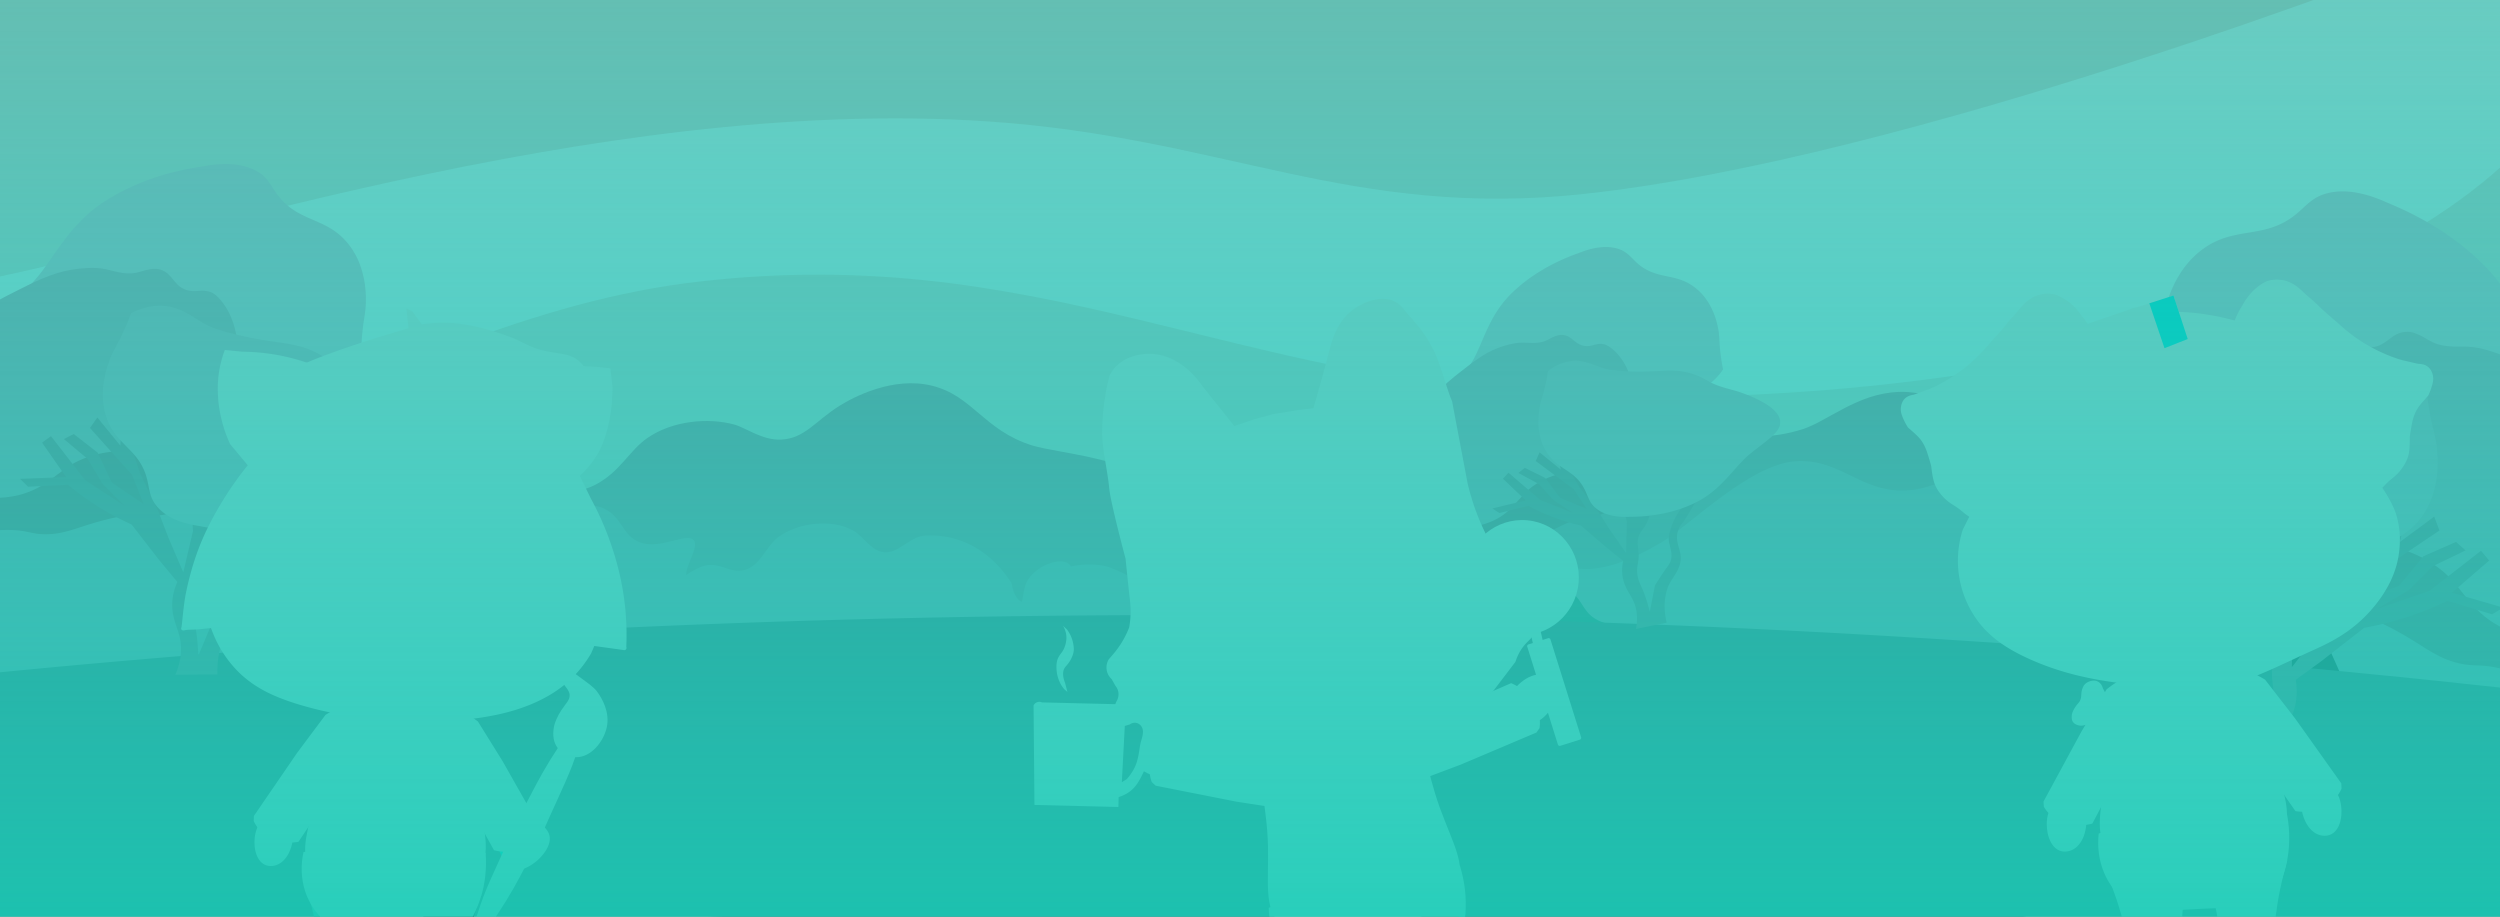 <svg id="Agrupar_1_copiar_3" data-name="Agrupar 1 copiar 3" xmlns="http://www.w3.org/2000/svg" xmlns:xlink="http://www.w3.org/1999/xlink" width="12500" height="4583" viewBox="0 0 12500 4583">
  <defs>
    <style>
      .cls-1 {
        fill: #66bdb1;
      }

      .cls-1, .cls-10, .cls-11, .cls-12, .cls-13, .cls-14, .cls-15, .cls-16, .cls-17, .cls-18, .cls-2, .cls-3, .cls-4, .cls-5, .cls-6, .cls-7, .cls-8, .cls-9 {
        fill-rule: evenodd;
      }

      .cls-2 {
        fill: #6bcbc0;
      }

      .cls-3 {
        fill: #539a97;
      }

      .cls-4 {
        fill: #57a4a1;
      }

      .cls-5 {
        fill: #227169;
      }

      .cls-6 {
        fill: #309285;
      }

      .cls-7 {
        fill: #388a85;
      }

      .cls-8 {
        fill: #64b4b0;
      }

      .cls-9 {
        fill: #4d8c89;
      }

      .cls-10 {
        fill: #5ba5a2;
      }

      .cls-11 {
        fill: #4d928f;
      }

      .cls-12 {
        fill: #5faba8;
      }

      .cls-13 {
        fill: #6bc5b9;
      }

      .cls-14 {
        fill: #00c5b8;
      }

      .cls-15 {
        fill: #00c4b7;
      }

      .cls-16 {
        fill: #3eb5a5;
      }

      .cls-17 {
        fill: #315351;
      }

      .cls-18 {
        fill: url(#linear-gradient);
      }
    </style>
    <linearGradient id="linear-gradient" x1="6250" y1="6026" x2="6250" y2="-250" gradientUnits="userSpaceOnUse">
      <stop offset="0" stop-color="#0dceb0"/>
      <stop offset="1" stop-color="#31dfe1" stop-opacity="0"/>
    </linearGradient>
  </defs>
  <path id="Retângulo_2857" data-name="Retângulo 2857" class="cls-1" d="M-467-400H13280V4699H-467V-400h0Z"/>
  <path id="Forma_44" data-name="Forma 44" class="cls-2" d="M-480.012,1565c109.526-112.66,264-141.54,301.978-148C738.078,1261.08,2957.37,474.18,4938.6,607c1177.74,78.954,1818.03,487.98,2978.79,363C9550.93,794.119,12003.5-157.781,12339.1-287c165.1-63.582,519.4-192.409,655.9-48,110,116.275,40.5,373.328-64,606-529.9,1180.91-2811.1,1778.18-5035.6,1709-1727-53.71-2719.95-792.7-4474.69-562.68C1791.29,1630.92,31.444,3056.26-464.014,2603-717.995,2370.65-717.117,1808.89-480.012,1565Z"/>
  <g id="Mountains">
    <path id="Forma_43" data-name="Forma 43" class="cls-3" d="M2561.92,2517.01c47.07-57.45,98.09-91.46,153.13-94.55,62.55-3.52,94.67,34.95,164.37,31.89,20.98-.92,61.07-11.16,101.33-32.67,121.57-64.97,166.47-170.1,257.06-232.33,126.59-86.98,303.95-101.46,432.49-66.98,58.19,15.61,141.39,80.09,235.1,75.62,118.92-5.67,171.58-93.46,291.38-168.43,72.55-45.4,268.61-148.16,462.06-101.33,204.05,49.38,259.94,223.06,502.45,299.21,29.38,9.23,95.46,21.9,150.01,31.56,70.39,12.47,144.73,27.47,221.44,47.26,82.61,21.3,142.89,43.02,191.52,95.62,40.39,43.7,44.96,97.56,97.18,135.48,76.22,55.35,218.26,25.25,272.02,34.42,44.87,7.67,163.22,66.73,268.9,160.54,156.95,139.33,254.98,331.06,295.46,539.73L3361.65,3573.33Z"/>
    <path id="Forma_42" data-name="Forma 42" class="cls-3" d="M118.52,2425.26l329.9-532.43c34.874-70.19,73.154-117.91,113.336-116.62,70.977,2.27,101.707,158,172.625,158.23,62.582,0.2,88.25-121.76,165.353-136.47,63.328-12.08,135.872,44.86,209.932,138.04l231.03,468.13,181.83-206.22c77.71-105.85,205.72-170.56,342.76-167.47,149.38,3.37,286.81,87.25,355.08,218.51l330.11,624.67c26.03,41.93,57.07,68.58,93.66,79.28,102.4,29.94,204.82-88.22,326.28-97.72,59.51-4.65,169.98,18.85,291.72,104.86,115.27,81.42,156.41,186.69,221.28,271.54,169.59,221.84,503.77,251.38,979.55,260.85,671.59,13.38,1155.6-25.57,1336.76-186.79,88.18-78.48,244.95-408.63,482.77-465.82,135.37-32.55,234.63,21.37,352.86,15.09,253.98-13.49,419.73-177.45,559.25-288.75,222.35-177.38,608.16-413.43,1019.33-439.51,248.94-15.79,497.33,117.75,801.7,18.35,123.37-40.29,271.38-176.99,475.68-185.47,135.04-5.6,287.45,58.06,489.42,144.45,91.76,39.23,165.76,70.82,233.56,75.47,264,18.07,385.3-196.31,630.9-209.97,229.7-12.78,394.7,168.19,590.4,223.9,285,81.12,454.9-4.49,735.2,30.85,174.5,22,408.8,88.61,657.3,197.37,146.3,64,284.5,134.02,399.6,205.5,104,64.59,241.5,155,436.7,192.33,71.3,13.64,210.4,18.27,345.7,7.91,40.5-3.1,219.7-26.8,339.2-27.3,34.7-.14,68.6.63,103,2.36l-13.1,1100.69L8831.18,4784.58l-9351.9-361.3Z"/>
    <path id="Forma_41" data-name="Forma 41" class="cls-4" d="M230.3,3259.12c111.35-525.67,508.481-852.08,883.956-841.6,200.12,5.58,383.04,106.64,526.09,250.67,51.44,51.8,102.94,147.48,144.56,262.78,38.6,106.96,60.26,240.71,66,239.9,4.97-.7-18.82-91.4,18.71-174.82,40.68-90.46,138.65-151.73,278.02-189.79,124.16-25.26,252.85-12.02,365.77,43.61,176.73,87.08,284.44,261.57,305.4,448.82,6.49-70.68,35.03-135.93,90.59-173.15,14.92-9.99,65.73-29.39,123.08-32.17,57.01-2.76,116.33,23.28,172.53,4.04,60.68-20.78,77.17-72.8,132.86-137.1,80.14-92.52,165.34-132.54,204.75-135.42,68.85-5.02,112.44,41.73,179.2,25.23,79.79-19.73,107.76-118.83,169.5-164.29,99.98-73.61,266.41-92.67,374.86-33.28,50.22,27.5,90.38,104.15,155.56,108.8,66.46,4.73,114.42-62.25,181.8-79.88,25.55-6.68,94.04-7.91,165.17,10.88,122.62,32.41,222.28,117.12,289.37,224.1,8.53,59.47,36.75,94.14,55.26,92.43,17.68-1.63,36.92-37.39,38.2-90.24,119.97-76.63,247.13-112.47,369.05-89.51,36.18,6.82,126.3,46.01,206.06,102.97,102.25,73.03,150.81,145.98,247.63,167.04,38.28,8.33,146.6.59,260.18-49.99,61.13-27.22,142.08-103.16,232.98-113.73,80.35-9.34,172.49,30.89,300.03,84.14,51.79,21.63,87.82,35.44,135.9,31.23,111-9.72,157.99-105.34,271.01-196.97,123.18-99.87,248.18-138.47,305.56-140.06,167.47-4.66,256.86,111.98,414.01,128.87,110.79,11.9,237.68-27.83,413.23-130.54,131.1-76.71,437.33-386.86,664.57-405.08,245.36-19.67,342.21,181.01,607.94,140.42,79.39-12.12,171.31-65.4,289.28-63.33,85.51,1.5,197.03,42.15,221.83,47.26,221.6,45.64,430.2-69.49,635-83.28,100.7-6.78,206.7-4.06,258.8,6.05,170.5,33.04,252.8,136.29,420.9,143.06,168.2,6.77,352.4-120.76,427.9-144.22,94-29.17,289.3-47.96,503.9-16.24,366.6,54.14,716.2,264.9,1087.6,523.21,55,38.22,153.5,106.95,285.2,104.82,117.9-1.91,167.5-62.1,267.7-63.84,164.6-2.86,320.5,154.08,464.8,403.47,704.1,327.52,988.9,808.44,881.3,1043.14-85.7,186.9-445.5,272.43-891.1,225.54Q7137.58,4342.715-157.62,4112.34Z"/>
  </g>
  <g id="Plants_background" data-name="Plants background">
    <path id="Forma_37" data-name="Forma 37" class="cls-4" d="M3752.96,3513.77c86.25-126.95,137-240.1,89.95-292.07-41.29-45.61-128.01-10.49-183.13-59.06-71.86-63.32-5.83-195.07-75.63-240.5-44.8-29.15-114.27,8.39-143.09-21.45-41.89-43.36,64.3-163.64,25.94-201.57-36.98-36.57-167.17,50.12-267.15,12.63-90.64-33.98-86.91-125.72-180.17-169.24-75.03-35.02-202.49-4.18-225.64-4.86-209.36-6.12-324.17-195.21-488.35-157.5-122.42,28.12-147.77,169.61-271.61,177.91-91.25,6.12-176.13-86.31-224.15-59.94-38.07,20.9-8.76,88.19-43.99,109.3-68.98,41.34-247.02-176.75-426.81-156.17-179.05,20.49-262.52,264.56-396.658,248.71-98.043-11.58-110.125-147.36-221.194-170.13-122.808-25.17-244.458,123.53-330.67,84.77-55.507-24.96-35.85-99.65-99.105-130.76-53.806-26.46-103.343,11.19-164.1-3.53-95.063-23.02-108.733-127.67-181.157-132.52-107.139-7.16-166.264,214.69-314.111,232.12-87.333,10.3-151.206-66.25-224.65-41.58C-655.7,2559.56-688.2,2641.42-701,2756.5l87.249,571.49L1593.7,3669.46Z"/>
    <path id="Forma_35" data-name="Forma 35" class="cls-5" d="M2384.93,3173.72c20.6-79.83,22.72-144.44-10.19-168.5-29.9-21.85-67.57,5.27-99.94-16.36-43.49-29.07-20.55-113.61-53.17-169.51-44.93-77.01-155.39-118.01-198.5-88.79-29.04,19.68-14.97,67.15-45.06,83.07-37.12,19.64-88.35-36.6-128.59-17.04-27.1,13.17-21.06,47.98-44.71,69.05-46.37,41.32-125.18-4.84-186.94,23.66-47.13,21.74-85.94,76.97-105.12,193.82-19.59,119.44,21.39,231.89,78.37,310.31,97.38,133.98,297.08,243.46,497.31,179.93C2176.91,3545.28,2317.27,3435.93,2384.93,3173.72Z"/>
    <path id="Forma_35_copiar" data-name="Forma 35 copiar" class="cls-4" d="M4959.86,3245.83c-16.62-81.02-15.55-145.92,18.48-168.49,30.93-20.52,67.2,8.46,100.58-11.72,44.84-27.1,26.12-112.96,61.43-167.49,48.65-75.12,160.94-111.04,202.53-79.71,28.01,21.1,11.63,68.04,40.88,85.42,36.08,21.44,90-32.55,129.2-11.05,26.4,14.48,18.65,49.12,41.22,71.36,44.26,43.61,125.19,1.02,185.44,32.5,45.97,24.02,81.99,81.24,95.37,199.32,13.67,120.7-32.79,231.55-93.54,307.51-103.81,129.8-308.55,230.2-505.29,157.08C5149.18,3628.23,5014.46,3511.97,4959.86,3245.83Z"/>
    <path id="Forma_38" data-name="Forma 38" class="cls-6" d="M6281.5,3279.28c138.39-167.53,273.5-266.42,393.03-243.15,71.86,13.99,143.57,106.72,227.16,89.46,45.75-9.44,63.59-52.27,116-53.36,46.55-.96,60.72,34.42,99.6,30.39,77.21-8.01,86.68-155.93,176.75-192.15,87.09-35.01,175.31,58.46,285.16,62.79,86.73,3.41,175.35-60.18,258.57-21.97,73.85,33.91,68.54,101.47,139.82,143.49,81.16,47.86,148.94,21.64,257.2,34.09,202.02,23.23,403.91,178.7,407.88,318.05,2.67,93.41-83.4,174.35-192.46,247.86-314.41,211.91-957.59,481.47-1334.28,627.64Zm152.07,227.91"/>
    <path id="Forma_39" data-name="Forma 39" class="cls-5" d="M9992.16,3366.45c15.54-117.62,47.14-205.01,105.84-221.85,50.6-14.55,106.7,39.97,142.9,17.38,38.7-24.21,6.9-109.92,47.1-167.15,30.3-43.16,91.9-74.11,145-66.7,54.3,7.57,77.2,61.6,127.6,59.08,47.8-2.39,61.2-54.86,101.6-53.69,73.9,2.12,100.8,178.75,181.8,186.54,58.1,5.58,86.3-78.84,159.7-80.37,48-1.01,68.8,38.2,113.9,30.71,61.2-10.17,77.9-94.3,132-123.08,71.8-38.14,177.9-1.7,299.2,77.13l448.3,1006.03Z"/>
  </g>
  <path id="Retângulo_2" data-name="Retângulo 2" class="cls-7" d="M-13.291,3362.74A60631.348,60631.348,0,0,1,15418.2,3830.42q-51.45,1656.78-103.1,3313.57L-140.469,6780.91Q-76.88,5071.825-13.291,3362.74Z"/>
  <g id="Trees">
    <g id="Agrupar_3_copiar" data-name="Agrupar 3 copiar">
      <path id="Forma_4_copiar" data-name="Forma 4 copiar" class="cls-8" d="M8593.26,1657.59c-11.38-75.18-43.15-153.66-103.72-207.66-104.47-93.14-203.55-43.85-304.88-135.46-32.39-29.29-49.49-58.27-100.64-72.41-55.75-15.41-121.68-4.84-192.79,23.98-127.22,45.43-238.88,110.18-328.01,195.31-125.16,119.55-147.41,260.67-208.71,357.4-69.71,109.97-132.45,175.46-101.91,230.88,23.25,42.19,101.23,68.1,255.59,66.1,60.47-.78,106.02-11.19,166.21-10.05,51.37,0.96,83.85,11.95,135.57,10.26,103.62-3.38,168.11-40.8,267.82-79.31,91.07-35.17,189.4-63.37,228.4-66.15,72.9-5.2,129.81,6.12,198.43-25.86,46.18-21.53,82.5-55.49,110.63-97.51a1028.768,1028.768,0,0,1-16.84-120.57C8597.33,1712.77,8596.84,1681.21,8593.26,1657.59Z"/>
      <path id="Forma_4_copiar_2" data-name="Forma 4 copiar 2" class="cls-9" d="M8075.05,2354.29c-14.09-49.94-42.24-100.45-87.78-132.04-78.54-54.5-141.33-13.07-217.62-66.78-24.39-17.18-38.41-35.39-74.19-40.79-39-5.87-82.67,6.66-128.29,31.96-82.15,41.12-152.13,94.04-205.14,158.91-74.45,91.11-77.49,188.41-110.72,258.86-37.77,80.09-74.62,129.52-49.26,164.53,19.3,26.65,74.23,37.82,178.4,23.87,40.82-5.46,70.73-16.22,111.51-20.36,34.81-3.54,57.7,1.24,92.53-4.12,69.75-10.74,110.17-41.32,174.31-75.51,58.57-31.23,122.65-58.34,148.78-63.4,48.84-9.46,88.28-6.45,131.94-33.69,29.39-18.33,51.06-44.28,66.5-75a704.462,704.462,0,0,1-21.63-80.21C8082.49,2391.29,8079.47,2369.98,8075.05,2354.29Z"/>
      <path id="Forma_5" data-name="Forma 5" class="cls-10" d="M8112.07,2081.84c-10.28,15.15-78.19,145.25-131.73,194.3-113.94,104.37-205.36,71.74-321.28,158.67-63.95,47.97-95.05,122.59-189.24,166.97-55.81,26.3-128.63,43.03-223.05,36.32-73.01-5.19-129.02-25.64-141.84-39.69-68.64-75.23,51.01-263.17,52.27-403.93,0.71-80.06-13.61-148.76,32.06-227.8,20.35-35.22,68.85-72.89,124.52-116.54,71.04-55.71,124.65-95.61,203.96-119.88,20.9-6.4,41.01-11.4,58.53-14.21,54.55-8.75,85.65,6.54,137.7-7.15,30.14-7.93,62.85-38.35,101.34-33.99,47.36,5.37,56.66,45.62,104.45,54.4,41.49,7.63,59.11-17.24,100.7-8.02,17.04,3.77,55.79,28.21,88.07,74.78,32.96,47.55,57.52,111.73,48.52,177.75C8150.27,2023.55,8125.1,2062.66,8112.07,2081.84Z"/>
      <path id="Forma_3" data-name="Forma 3" class="cls-11" d="M8179.49,3145.01c7.93-38.74,7.53-75.44-1.78-110.16-15.01-56.03-52.29-84.16-63.81-146.85-5.11-27.83-4.07-55.82,2.06-83.65l-79.35-63.52-132.06-113.22a1034.811,1034.811,0,0,1-262.79-98.66l-144.74,36.24-35.4-22.85,167.31-40.12-114.2-108.4,27.72-30.18,158.48,135.86,164.7,65.53-97.31-63.95-74.43-81.03-102.02-55.25,32.09-25.67,102.14,50.85,73.99,98.64,133.48,55.98-65.01-98.42-189.82-141,19.06-43.6,105.76,86.17L7791.82,2277l-11.75-70.75-51.3-106.92,31.55-3.66,68.2,151.36,11.3,88.36,56.02,98.21,95.8,125.58,60.62,93.92,78.16,111.95,3.9-158.47-37.18-133.01-33.99-80.09,27.18-8.17,71.6,195.49,19.01-224.19-52.61-54.09c0.61,0.99,1,1.42,1.2,1.34,2.08-.77-35.73-98.73-49.74-138.12-0.63-1.79-1.27-3.57-1.9-5.36l31.12,13.95,50.77,128.92,13.26,9.13-27.87-146.01-62.94-182.07,6.01-61.52,17.43,22.43,3.08,57.33,45.84,146.43,32.21-30.08,20.57-105.22,8.98,0.21-11.47,101.03-37.25,51.98,23.38,145.91,28.58-65.4-11.2-92.76,9.09-4.19,15.59,97.27,50.5-42.87,2.61-105.65,13.47,0.32-2.82,114.45-55.21,51.56-33.18,69.7-0.44,17.61,49.85-16.45,41.09-25.46,45.47-20.96,35.94,0.84,77.68-51.03,37.45-60.78,5.47-39.52,13.37,4.72-9.96,39.41-37.57,65.19-82.27,55.32-40.44-.94-40.86,16.66-41.2,29.86-54.34,16.34-18.47,202.18,13.37,4.72,56.19-91.18,35.94,0.85,22.36,4.93-69.67,90.86c-6.35,22.7-15.74,43.05-28.48,61-10.02,14.11-22.84,28.18-28.26,52.19-3.51,15.58-2.21,28.58-.97,39.62,1.5,13.36,3.02,29.37,3.51,39.72,1.83,38.11-10.65,58.77-6.87,96.74,2.78,27.92,13.18,49.99,20.83,66.56,16.74,36.22,30.65,79.51,41.89,124.31l25.72-131.53c20.02-31.67,43.93-68.51,60.68-91.07,6.49-8.74,14.34-19.36,18.84-34.8,11.63-39.93-11.36-76.47-10.77-110.37,0.2-11.41,6.38-37.43,15-61.31,17.95-49.77,48.68-95.2,88.72-134.46l45.14-7.75-74.92,121.57c-12.87,13.93-22.66,29.8-28.14,47.79-15.74,51.64,16.4,92.82,14.6,136.89-2.49,61.3-49.81,98.57-66.58,148.19-17.35,51.33-18.81,108.26-4.23,171.68Zm1632.64-582.74"/>
      <path id="Forma_4" data-name="Forma 4" class="cls-12" d="M7700.22,2026.12c-13.73,68.76-12.03,146.72,20.34,212.39,55.83,113.28,150.71,101.33,204.48,212.3,17.19,35.48,22.13,65.93,59.06,94.1,40.24,30.7,96.61,42.03,162.71,39.14,116.39,0.14,226.12-21.31,323.9-67.45,137.31-64.8,198.24-180.3,277.12-245.14,89.69-73.72,160.21-111.03,152.49-168.6-5.89-43.82-60.86-90.55-185.88-136.81-48.99-18.12-88.87-23.26-137.05-42.95-41.11-16.81-63.94-36.44-106.15-51.05-84.54-29.28-147.93-16.87-240.04-14.47-84.12,2.19-171.97-3.91-204.26-13.63-60.34-18.15-102.77-45.66-167.82-39.25-43.78,4.31-83.41,22.48-118.88,50.18a1015.738,1015.738,0,0,1-23.16,109.83C7713.76,1977,7704.53,2004.52,7700.22,2026.12Z"/>
    </g>
    <g id="Agrupar_3_copiar_2" data-name="Agrupar 3 copiar 2">
      <path id="Forma_4_copiar-2" data-name="Forma 4 copiar" class="cls-8" d="M10819.5,1575.21c23.5-116.44,78.9-236.52,177.3-316.32,169.8-137.63,320.2-53.48,485-188.96,52.6-43.3,81.5-87.259,162.2-105.561,87.9-19.948,189.7,1.371,298.2,51.541,194.5,80.19,363.3,189.38,495.5,328.7,185.7,195.66,209.5,417.42,297.5,572.79,100,176.64,192.7,283.4,140.9,367.61-39.4,64.11-162.8,98.81-402.9,84.38-94.1-5.65-164.2-25.22-257.9-27.87-80.1-2.26-131.5,12.5-211.8,6.07-161-12.87-258.6-75.97-410.8-143.35-139-61.53-289.9-112.73-350.4-119.93-113.1-13.44-202.5.04-306.9-54.88-70.2-36.96-124.1-92.61-164.7-160.2a1607.008,1607.008,0,0,0,35.5-186.84C10808.9,1660.98,10812.1,1611.79,10819.5,1575.21Z"/>
      <path id="Forma_4_copiar_2-2" data-name="Forma 4 copiar 2" class="cls-9" d="M11573.4,2699.99c25.8-76.87,73.5-153.59,146.8-199.54,126.4-79.25,220.9-10.01,343.8-88.21,39.3-25,62.5-52.39,118.6-58.18,61.1-6.31,128.1,16.44,197.2,59.25,124.7,70.16,229.5,157.85,307.1,262.92,108.9,147.57,106.1,299.57,152.4,411.89,52.7,127.71,106.2,207.51,64.1,260.26-32.1,40.16-118.4,53.55-279.5,24.17-63.1-11.52-108.8-30.49-172-39.95-53.9-8.07-89.9-2.28-143.7-13.2-107.7-21.87-168.3-72.54-265.5-130.57-88.7-53-186.4-99.98-226.7-109.8-75.3-18.34-136.9-16.53-202.7-62.22-44.4-30.75-76.1-72.81-97.8-121.86a1084.9,1084.9,0,0,0,39.8-123.53C11559,2757.17,11565.3,2724.14,11573.4,2699.99Z"/>
      <path id="Forma_5-2" data-name="Forma 5" class="cls-10" d="M11535.9,2272.26c14.8,24.37,110.5,232.3,190.1,312.72,169.3,171.16,314.1,126.97,487.9,271.07,95.8,79.5,138.5,198.18,281.7,274.32,84.9,45.11,196.9,76.55,344.4,73,114-2.74,202.8-30.54,223.8-51.51,112.6-112.32-59.2-414.25-50.3-633.91,5-124.94,32.5-231.05-32.5-357.68-28.9-56.43-101.5-118.74-184.9-190.92-106.3-92.1-186.6-158.28-308.2-201.95-32-11.5-63-20.78-90-26.45-84.2-17.65-133.8,3.92-213.8-21.26-46.3-14.57-94.9-64.41-155.1-60.43-74.1,4.9-91.7,66.99-166.8,77.19-65.1,8.86-90.6-31.22-156.1-19.9-26.8,4.65-89,39.92-142.8,110.21-54.9,71.75-98.1,170.06-89.1,273.7C11480.9,2178.53,11517.1,2241.38,11535.9,2272.26Z"/>
      <path id="Forma_3-2" data-name="Forma 3" class="cls-11" d="M11353.5,3925.8c-9.4-61-6-118.22,11.2-171.7,27.7-86.29,87.8-127.44,110.6-224.39,10.1-43.03,10.6-86.77,3.2-130.62l128.4-93.28,214.2-166.92a1613.048,1613.048,0,0,0,416.6-134.64l222.5,67.14,56.8-33.05-257.3-74.85,186.1-160.7-40.8-49.11-257.1,200.3-261.4,90.15,156.4-92.62,122-120.94,163-78.71-47.9-42.4-162.9,71.83-122.7,148.44-212.1,77.56,108.7-148.77,306.3-206.03-26.3-69.41-171.2,126.67,23.7-109.5,23.7-109.5,88-163.01-48.8-8.03-117.8,231.1-24.3,137-94.8,149.09-158.7,188.87-101.6,142.06-130.2,168.9,6.1-247.49,68.1-204.75,59-122.43-41.7-14.74L11424.1,3047l-12.4-351.1,86-80.51c-1,1.5-1.6,2.14-1.9,2.01-3.2-1.37,63.2-151.4,88-211.81,1.1-2.74,2.2-5.47,3.4-8.21l-49.6,19.47-88.9,197.38-21.3,13.26,54.6-225.71,111.9-279.39-4.6-96.41-28.9,33.72-9.2,89.2-82.5,225.05-47.9-49.27-23.9-165.65-14-.33,10.1,158.44,54,83.82-47.6,225.87-39.5-104.11,24.6-143.87-13.9-7.2-31.7,150.58-75.3-70.56,4.1-164.99-21-.5-4.4,178.74,82,84.48,46.3,111.14-0.7,27.5-76.4-29.31-61.9-42.73-69.2-36.02-56-1.32-117-85.3-53.6-97.56-5.5-62.03-21.2,6.38,12.5,62.2,53.5,104.43,123.8,92.34,63,1.48,62.3,28.98,61.8,49.61,83.4,29.48,13.2,316.72-21.2,6.38-80.4-146.34-56-1.32-35.2,6.05L11291.3,3037c8.1,35.87,21.1,68.31,39.6,97.23,14.5,22.76,33.4,45.64,40,83.49,4.2,24.56,1.2,44.74-1.6,61.87-3.3,20.74-6.9,45.6-8.5,61.7-5.7,59.32,12.1,92.46,3.3,151.41-6.5,43.35-24.3,77.01-37.5,102.3-28.9,55.26-53.8,121.78-74.8,190.84l-29.9-207.07c-28.7-50.86-63.1-110.08-87.5-146.5-9.4-14.11-20.8-31.24-26.6-55.66-15.1-63.15,23.5-118.45,25.2-171.37,0.6-17.81-7-58.85-18.6-96.74-24.2-78.94-68.5-152.06-127.8-216.24l-69.7-15.4,107.3,195.12c19,22.68,33,48.16,40.2,76.61,20.5,81.7-32.7,143.58-33.3,212.46-0.8,95.81,70,157.41,92.3,236.04,23,81.34,21,170.25-6.6,268.11ZM8857.07,2897.16"/>
      <path id="Forma_4-2" data-name="Forma 4" class="cls-12" d="M12181.2,2215.53c16.1,108.27,7.4,229.74-48,329.81-95.6,172.61-242.3,147-334.5,316.17-29.5,54.07-39.5,101.22-99.2,142.45-65,44.93-153.6,58.47-256.2,49.12-181.2-8.31-350.3-49.82-499-128.95-208.7-111.14-294.7-295.77-412.5-402.7-133.9-121.58-240.8-184.94-224.4-274.17,12.5-67.93,101.7-136.79,299.8-199.78,77.6-24.68,140.1-29.76,216.6-56.95,65.3-23.2,102.3-52.15,169.1-71.86,133.9-39.47,231.6-15.46,374.8-4.96,130.7,9.58,267.9,6.5,318.9-6.28,95.3-23.9,163.5-63.71,264.2-48.94,67.9,9.94,128.1,41.19,181.2,87a1588.811,1588.811,0,0,0,27.7,173.01C12163.9,2137.91,12176.1,2181.52,12181.2,2215.53Z"/>
    </g>
    <g id="Agrupar_3_copiar_3" data-name="Agrupar 3 copiar 3">
      <path id="Forma_4_copiar-3" data-name="Forma 4 copiar" class="cls-8" d="M1828.55,1529.65c5.65-101.69-14.55-213.04-79.23-299.81-111.56-149.66-255.04-110.91-362.9-257.73-34.48-46.935-48.97-89.465-112.21-121.429-68.93-34.84-158.32-38.241-259.51-19.042-179.348,26.3-343.575,82.048-483.814,170.451-196.95,124.15-264.777,303.59-371.695,414.5-121.563,126.1-221.806,195.64-196.92,276.4,18.945,61.48,114.17,115.94,317.224,153.77,79.553,14.82,142.165,13.09,220.823,30.35,67.132,14.73,106.734,37.66,175.059,49,136.861,22.71,231.727-9.51,373.093-33.94,129.1-22.3,265.84-33.56,317.77-26.99,97.06,12.29,168.63,42.06,267.41,18.05,66.49-16.16,123.44-51.23,171.84-99.01a1377.676,1377.676,0,0,1,10.93-162.7C1818.77,1603.15,1826.77,1561.59,1828.55,1529.65Z"/>
      <path id="Forma_4_copiar_2-3" data-name="Forma 4 copiar 2" class="cls-9" d="M957.191,2308.35c-4.806-69.26-27.91-142.94-79-196.35-88.117-92.13-181.838-54.19-267.212-144.7-27.29-28.94-40.695-56.52-86.162-72.98-49.556-17.93-110.279-12.93-177.061,8.34-119.024,32.45-225.322,83.59-312.633,154.87C-87.493,2157.62-118.127,2284.56-181,2368.34c-71.486,95.25-133.358,150.49-109.682,203.09,18.025,40.05,87.024,69.1,227.511,78.1,55.042,3.52,97.226-2.77,151.868,2.48,46.635,4.47,75.356,16.75,122.509,18.84,94.454,4.17,155.854-25.38,249.356-53.46,85.393-25.65,176.879-44.44,212.545-44.24,66.662,0.37,117.575,14.66,182.32-9.66,43.578-16.36,79.108-44.75,107.775-81.03a939.564,939.564,0,0,1-6.414-110.97C956.815,2358.88,958.7,2330.11,957.191,2308.35Z"/>
      <path id="Forma_5-3" data-name="Forma 5" class="cls-10" d="M1081.06,1960.52c-17.64,17.18-142.359,170.19-226.031,220.54-178.073,107.17-289.08,40.38-464.958,124.12-97.043,46.21-158.275,136.03-294,169.61-80.42,19.9-180.537,22.79-302.586-10.77-94.359-25.94-162.25-67.48-175.22-89.28-69.448-116.74,138.986-332.12,179.178-516.59,22.861-104.92,22.882-198.86,104.438-290.65,36.343-40.91,110.292-77.65,195.293-120.37,108.454-54.52,189.707-92.86,300.406-103.93,29.172-2.92,56.928-4.21,80.686-3.31,73.967,2.8,110.585,31.03,182.621,26.69,41.71-2.52,92.951-33.87,142.257-18.06,60.667,19.46,61.851,74.73,122.141,98.79,52.35,20.88,82.278-7.15,134.308,15.85,21.32,9.42,65.48,51.66,95.08,121.26,30.22,71.07,44.86,161.76,14.98,246.07C1147.14,1894,1103.41,1938.75,1081.06,1960.52Z"/>
      <path id="Forma_3-3" data-name="Forma 3" class="cls-11" d="M876.8,3373.55c21.013-48.77,30.534-97.05,27.832-145.08-4.358-77.48-45.556-124.18-43.5-209.51,0.913-37.86,9.948-74.34,25.61-109.26l-86.7-104.19L657.774,2622.27a1370.27,1370.27,0,0,1-317.749-198.38L140.2,2433.54l-40.182-39.27,230.5-8.84L210.367,2213.21,255,2180.85,425.71,2400.73l198.146,129.19L513.691,2420.47l-75.45-125.88-118.727-99.27,49.144-25.29,120.076,93.51,70.057,148.88L718.576,2520.9l-58.327-146.25L449.825,2139.81l36.941-52.25L601.923,2228.4l3.971-95.96,3.969-95.96-38.034-153.8,42.406,3.46,48.017,216.57-9.362,118.96,46.6,143.62,91.3,189.97,53.808,139.18,71.879,167.45,48.525-207.03L952.643,2470.5l-22.662-114.04,37.889-3.61,40.4,275.4,86.34-289.34-54.21-84.8c0.54,1.46.93,2.13,1.2,2.08,2.95-.47-19.84-138.98-27.42-194.36q-0.525-3.765-1.03-7.53l37.01,26.46,31.3,182.56,14.9,15.45,3.42-198.98-32.71-255.52,24.73-79.19,16.72,34.01-11.65,76.08,20.04,204.24,50.49-31.04,55.81-132.76,11.73,2.64-42.73,129.63-63.1,58.49-9.29,197.66,55.41-78.36,10.71-124.72,13.08-3.12-6.19,131.78,78-43.03,32.35-138.02,17.59,3.95-35.04,149.51-86.56,53.23-62.63,82.8-5.39,23,69.91-8.53,60.88-22.66,65.39-15.6,46.92,10.52,115.89-46.64,65.79-69.99,18-50.44,16.25,9.7-23.86,49.12-67.15,75.74-123.1,51.08-52.78-11.84-58.18,11.16-62.23,28.42-75.77,7.21-79.6,260.59,16.25,9.7,98.69-104.98,46.92,10.52,27.98,12.33-116.29,101.03c-14.54,28.14-32.44,52.4-54.06,72.62-17.01,15.91-37.69,31.02-51.37,61.12-8.88,19.53-10.73,36.94-12.13,51.75-1.69,17.94-4.078,39.36-6.264,53.08-8.048,50.5-30.079,74.36-35.519,125.2-4,37.38,3.6,69.08,9.109,92.84,12.041,51.93,18.433,112.41,20.911,174.17l69.763-165.94c34.94-36.33,76.41-78.43,104.56-103.67,10.9-9.77,24.11-21.64,34.24-40.74,26.2-49.38,6.04-103.36,16.1-147.71,3.39-14.93,18.62-47.47,36.47-76.57,37.19-60.63,89.94-112.21,153.23-153.27l61.34,1.65-131.58,139.97c-20.71,14.91-37.9,33.19-50.02,55.37-34.79,63.66-3.9,126.14-18.32,183.53-20.07,79.83-92.36,116.35-127.95,177.11-36.81,62.84-54.32,137.2-52.56,224.28ZM3178.38,3036.31"/>
      <path id="Forma_4-3" data-name="Forma 4" class="cls-12" d="M556.59,1779.43c-36.866,86.68-55.987,189.46-31.49,284.17,42.257,163.34,170.089,172.51,210.265,332.29,12.844,51.07,11,92.36,51.751,139.01,44.424,50.85,115.311,80.49,202.877,94.02,152.747,30.69,302.687,31.28,443.677-3.67,198.02-49.08,309.65-184.75,430.97-249.2,137.94-73.28,240.74-103.78,246.37-181.38,4.29-59.08-55.07-134.82-206.53-228.31-59.34-36.63-110.29-53.83-168.14-92.3-49.36-32.84-73.96-64.6-125.36-94.85-102.97-60.59-189.59-60.91-311.16-81.89-111.03-19.17-224.69-50.2-264.41-71.42-74.24-39.65-122.4-86.89-209.554-95.52-58.661-5.8-115.66,7.67-169.809,34.74a1371.11,1371.11,0,0,1-60.5,138.11C587.819,1718.49,568.17,1752.21,556.59,1779.43Z"/>
    </g>
  </g>
  <g id="RACOON">
    <path id="Mao_esq" data-name="Mao esq" class="cls-13" d="M1307.3,4107.81c-30.8,29.27-34.93,81.25-35.06,102.59-0.16,24.34,4.32,70.29,31.55,98.51,24.63,25.5,56.29,23.29,75.94,17.13,27.76-8.69,49.93-32.39,63.89-59.71,16.29-31.87,33.37-93.07,11.04-138.32-9.59-19.43-42.49-44.17-100.55-39.01C1332.26,4090.94,1317.38,4098.23,1307.3,4107.81Z"/>
    <path id="Bra_esq" data-name="Bra esq" class="cls-13" d="M1269.51,4079.66l216.37-315.8,141.21-188.99a593.623,593.623,0,0,1,58.44-32.5c59.55-28.87,106.08-36.1,121.71-29.79,19.52,7.88,36.39,31.13,41.08,76.78,3.95,38.34-5.86,77.75-37.19,128.44-21.35,34.53-48.22,66.83-80.21,96.58l-150.74,263.6-88.03,131.26c-33.87,5.82-68.67,4.57-101.23-4.34-58.65-16.06-102.04-54.57-122.48-100.28"/>
    <path id="Mao_esq_copiar" data-name="Mao esq copiar" class="cls-14" d="M2650.91,4120.9c28.19,31.79,27.86,83.94,26.16,105.21-1.92,24.26-10.32,69.67-39.88,95.45-26.72,23.3-58.08,18.38-77.14,10.57-26.92-11.04-46.98-36.55-58.56-64.97-13.51-33.15-25.3-95.59.83-138.76,11.22-18.53,46.13-40.36,103.55-30.25C2627.48,4101.95,2641.69,4110.49,2650.91,4120.9Z"/>
    <path id="Bra_esq_copiar" data-name="Bra esq copiar" class="cls-13" d="M2702.72,4141.06l-188.53-333.17-124.51-200.38a592.676,592.676,0,0,0-55.44-37.39c-56.85-33.86-102.59-45.05-118.7-40.1-20.12,6.18-38.91,27.9-47.49,72.98-7.21,37.86-.81,77.97,26.07,131.15,18.31,36.24,42.32,70.72,71.63,103.1l127.63,275.54,76.46,138.31c33.25,8.7,68.02,10.44,101.22,4.34,59.8-10.97,106.32-45.63,130.59-89.42"/>
    <path id="Pé_esq" data-name="Pé esq" class="cls-15" d="M1847.9,4862.32l-22.07,120.97c-23.98,17.92-50.79,28.79-78.55,31.46-30.36,2.92-64.73-4.32-100.15-27.52a200.893,200.893,0,0,1-48.7-45.62l6.75-101.31Z"/>
    <path id="Perna_esq" data-name="Perna esq" class="cls-16" d="M1532.98,4442.38q3.945,13.26,7.7,26.47c10.92,38.4,20.71,76.65,29.56,115.51,10.05,44.15,19.45,98.41,27.14,153.25a568.291,568.291,0,0,1,6.12,82.15q-0.015,23.43-2,46.71l94.11,50.84,72.34-2.74,73.08-20.26,50.93-290.28Z"/>
    <path id="Pé_dir" data-name="Pé dir" class="cls-15" d="M2059.8,4871.49l11.6,123.33c22.35,20.06,48.12,33.27,75.56,38.34,29.99,5.54,64.86,1.22,102.14-19.02a201.179,201.179,0,0,0,52.44-41.62l1.98-102.28Z"/>
    <path id="Perna_dir" data-name="Perna dir" class="cls-17" d="M2407.1,4479.85q-5.07,12.885-9.95,25.72c-14.19,37.33-27.24,74.59-39.4,112.55-13.82,43.13-27.85,96.38-40.22,150.36-6.04,26.35-10.6,51.65-13.14,81.32q-1.995,23.34-2,46.71l-98.32,42.58-72-8.93-71.24-26.46-26.01-293.57Z"/>
    <path id="Quadril" class="cls-13" d="M1517.53,4260.32c-14.2,64.68-12.14,131.35,7.17,192.89,13.69,43.61,37.01,85.64,66.92,119.58,83.76,95.08,192.27,87.16,381.73,98.08,187.89,10.83,291.84,30.83,367.68-54.26,15.47-17.36,43.62-67.64,61.99-125.73,22.7-71.79,30.97-148.51,25.14-226.52l-817.18-23.38Z"/>
    <path id="Torso" class="cls-13" d="M1551.41,4343.74c38.77,65.07,107.39,79.24,189.06,90,74.48,9.82,147.53,16.81,216.13,20.97,93.39,5.66,157.92,14.6,250.84-.94,100.22-16.77,155.35-47.89,187.43-97.25,62.16-95.63,25.02-193.76,1.57-374.28-25.85-199.08,9.47-326.05-80.77-410.24-47.26-44.09-161.68-65.27-321.68-69.89-147.87-4.27-256.35,8.12-304.25,45.85-103.99,81.91-69.42,222.4-113.19,434.21C1540.96,4154.4,1496.74,4251.99,1551.41,4343.74Z"/>
    <path id="Forma_5-4" data-name="Forma 5" class="cls-13" d="M930.476,2960.96q26.358-126.18,68-231.65c29.775-75.09,69.595-152.82,121.6-236.31a1670.5,1670.5,0,0,1,118.61-166.77q-44.16-52.995-88.32-105.98c-33.63-73.73-54.2-151.42-59.77-230.18-3.63-51.36-1.25-97.08,5.98-139.09a546.429,546.429,0,0,1,27.55-101.01l87.87,8.43c105.76,1.23,209.66,18.05,308.97,50.44a1060.666,1060.666,0,0,1,295.32,152.05l60.65-6.68c45.01-1.12,92.06-2.34,134.82-3.5,49.51-1.34,95.26-2.1,139.26,1.35a989.557,989.557,0,0,1,179.78,30.95l71.32-38.74a901.33,901.33,0,0,1,226.67-87.8c53.22-12.69,116.75-20.94,186.8-24.48a1276.554,1276.554,0,0,1,236.4,10.16l10.12,88.69a806.919,806.919,0,0,1-17.04,180.42c-12.15,57.59-30.66,109.52-47.89,141.94a462.6,462.6,0,0,1-98.28,125.83l55.48,113.87a1485.725,1485.725,0,0,1,84.93,184.81c46.66,123.16,74.86,243.99,86.64,361.38a1361.9,1361.9,0,0,1,5.54,195.33,11.843,11.843,0,0,1-2.91,13.81,11.677,11.677,0,0,1-11.69,1.82l-145.41-20.19-15.5,36.5a590.9,590.9,0,0,1-98.28,125.83c-49.33,48-113.54,92.67-205.29,130.53-204.45,84.34-456.09,89.23-646.66,81.35-138.12-5.71-326.63-23.85-523.41-85.21-133.65-41.68-231.98-92.99-312.56-182.98-50.9-56.84-89.01-122.87-114.67-195.38-16.69,1.3-32.74,2.89-48.97,4.86-31.605,3.85-67.677,1.72-81.512,5.79-1.461.43-8.359,2.56-13.906-.6a9.7,9.7,0,0,1-4.436-4.83,10.225,10.225,0,0,1,.3-6.96C910.851,3126.9,916.037,3030.08,930.476,2960.96Z"/>
    <path id="Forma_16" data-name="Forma 16" class="cls-13" d="M1496.86,2131.02a3638.836,3638.836,0,0,1,1237.54,93.13l3.44-53.23c18.11,3.77,33.24,2.39,44.09-5.69,17.64-13.12,15.56-40.62,27.21-58.1,14.48-21.72,33.72-23.93,61.16-38.8,41.98-22.74,64.02-48.81,73.85-70.04,27.72-59.89,4.14-140.93-42.35-186.63-49.68-48.84-107.59-39.36-196.51-61.93-58.87-14.94-93.8-41.6-150.57-63.23-116.1-44.23-227.84-68.6-301.44-71.94a792.078,792.078,0,0,0-144.41,6.66l-48.06-65.12-28.98-13.64,10.67,99.04c-333.16,96.37-762.71,240.26-754.19,349.83,0.42,5.39,4.03,26.05,15.38,42.69,25.67,37.65,78.03,51.14,134.39,49.35q6.54,30.9,13.08,61.79Q1474.005,2138.08,1496.86,2131.02Z"/>
    <g id="Pincel">
      <path id="Forma_18" data-name="Forma 18" class="cls-13" d="M2323.34,4770.81c13.56,8.2,95.95-103.04,119.03-134.76,64.44-88.53,117.16-176.8,158.87-255.45,35.25-66.46,69.03-131.78,102.56-198.36l-126.07-61.11c-28.97,65.53-58.21,130.33-87.58,193.93-26.12,56.58-51.33,112.48-71.76,164.99-21.66,55.64-34.08,105.33-56.79,160.56-5.56,13.53-17.64,51.99-27.04,79.57C2324.66,4749.27,2318.29,4767.75,2323.34,4770.81Z"/>
      <path id="Forma_18_copiar" data-name="Forma 18 copiar" class="cls-13" d="M2956.08,3535.94c-13.57-8.24-95.82,103.09-118.86,134.83-64.33,88.6-116.95,176.95-158.57,255.68-35.17,66.53-68.87,131.92-102.32,198.56l126.14,61.37c28.9-65.6,58.06-130.48,87.35-194.15,26.06-56.63,51.19-112.6,71.57-165.17,21.59-55.71,33.95-105.47,56.59-160.76,5.54-13.55,17.58-52.06,26.94-79.67C2954.79,3557.5,2961.14,3539.01,2956.08,3535.94Z"/>
      <path id="Forma_17" data-name="Forma 17" class="cls-13" d="M2878.36,3785.98c76.19,2.45,140.15-77.69,155.69-150.56,15.31-71.84-20.39-140.27-50.55-179.9-16.69-21.93-54.49-47.6-92.12-75.5-14.41-10.69-36.17-26.43-55.25-19.17-12.39,4.72-22.22,18.72-23.94,33.22-3.79,31.84,34.47,47.74,36.04,80.86,1.23,25.96-19.55,42.71-42.17,77.19-19.22,29.3-32,60.95-35.31,77.03-10.3,50.06-1.21,84.47,16.08,108.54C2812.08,3772.84,2850.83,3785.1,2878.36,3785.98Z"/>
      <path id="Forma_22" data-name="Forma 22" class="cls-13" d="M2568.16,4342.95c25.67,20.56,87.35-11.38,123.53-45.33,20.78-19.49,71.86-75.14,53.36-127.14-9.64-27.09-37.62-54.99-71.69-55.67-9.37-.18-34.99,6.7-59.31,26.52a149,149,0,0,0-45.84,64.82c-9.4,26.02-9.1,46.7-8.48,66.52C2560.88,4309.42,2559.96,4336.38,2568.16,4342.95Z"/>
    </g>
  </g>
  <g id="WOOF_" data-name="WOOF[">
    <path id="Mao_esq_copiar-2" data-name="Mao esq copiar" class="cls-13" d="M5786.08,3878.31c-45.56.74-87.8-36.13-103.94-52.44-18.42-18.61-49.54-57.34-49.91-99.61-0.34-38.21,25.55-60.41,45.21-70.51,27.77-14.27,62.54-12.78,93.77-2.3,36.41,12.21,95.49,46.4,112.42,98.06,7.27,22.19.7,66.06-47.6,105.93C5817.86,3872.44,5800.99,3878.07,5786.08,3878.31Z"/>
    <path id="Bra_esq_copiar-2" data-name="Bra esq copiar" class="cls-13" d="M5778.33,3928.49l402.93,79.57,250.1,38.77a631.6,631.6,0,0,0,69.14-19.12c67.26-22.75,108.29-52.32,115.51-68.98,9.01-20.8,4.43-51.42-26.29-90.08-25.81-32.47-62.94-55.38-125.01-70.72-42.29-10.45-87.14-15.01-133.96-13.74l-313.49-88.96-166.01-34.51c-30.3,21.09-55.98,48.33-74.18,79.77-32.8,56.64-37.04,119.01-18.32,169.61"/>
    <path id="Mao_esq_copiar_2" data-name="Mao esq copiar 2" class="cls-13" d="M7664.36,3615.15c44.84-8.64,78.67-53.36,91.15-72.62,14.23-21.98,36.79-66.23,28.46-107.63-7.53-37.42-37.49-53.81-58.84-59.64-30.18-8.25-63.97.36-92.44,17.01-33.2,19.43-84.1,64.98-90.08,118.97-2.56,23.18,12.91,64.72,68.47,93.77C7631.99,3615.95,7649.69,3617.98,7664.36,3615.15Z"/>
    <path id="Bra_esq_copiar_2" data-name="Bra esq copiar 2" class="cls-13" d="M7682.28,3662.62L7303.5,3823.19l-237.31,89.28a634.182,634.182,0,0,1-71.74-4.48c-70.63-8.42-116.96-28.9-127.46-43.7-13.12-18.48-14.93-49.36,7.25-93.46,18.63-37.05,50.33-67.07,108.05-94.82,39.33-18.9,82.37-32.57,128.55-40.96l289.14-151.37,155.71-67.85c34.05,14.4,64.84,35.75,89.16,62.74,43.82,48.63,60.81,108.73,52.85,162.04"/>
    <path id="Pé_esq-2" data-name="Pé esq" class="cls-15" d="M6832.96,5092.14l5.46,132c-20.91,24.46-46.45,42.18-74.94,51.55-31.14,10.24-68.9,10.77-111.52-5.16a216.134,216.134,0,0,1-61.87-36.31l-16.86-107.77Z"/>
    <path id="Perna_esq-2" data-name="Perna esq" class="cls-17" d="M6403.44,4726.49q7.275,12.96,14.35,25.92c20.55,37.66,39.88,75.42,58.37,114.05,21,43.89,43.71,98.53,64.76,154.18,10.27,27.16,18.82,53.43,25.85,84.65q5.52,24.555,8.94,49.42l110.93,30.98,75.37-20.01,72.02-38.55-15.1-316.29Z"/>
    <path id="Pé_dir-2" data-name="Pé dir" class="cls-15" d="M7057.35,5051.65l41.33,126.51c28.17,15.74,58.32,23.49,88.29,22.31,32.77-1.28,68.31-14.05,102.62-44.08a216.508,216.508,0,0,0,45.16-56.02l-22.11-107.65Z"/>
    <path id="Perna_dir-2" data-name="Perna dir" class="cls-15" d="M7328.38,4559.09q-2.28,14.685-4.35,29.3c-6.05,42.47-10.91,84.61-14.69,127.27-4.29,48.47-6.41,107.6-6.62,167.09-0.1,29.05,1.09,56.64,5.44,88.34q3.42,24.93,8.93,49.43l-92.89,67.87-77.48,7.66-80.83-10.88-96.52-301.53Z"/>
    <path id="Quadril-2" data-name="Quadril" class="cls-13" d="M6343.83,4539.27c0.4,71.15,18.31,140.54,53.09,200.46,24.65,42.47,59.03,81,98.41,109.5,110.28,79.83,222.18,45.87,423.4,12.5,199.55-33.1,313.26-36.72,372.67-143.84,12.12-21.86,29.75-81.21,35.29-146.43,6.84-80.6-2.62-162.98-27.16-243.35L6437.24,4496.9Z"/>
    <path id="Torso-2" data-name="Torso" class="cls-13" d="M6399.06,4618.69c56.02,59.02,131.31,57.64,219.48,49.6,80.41-7.33,158.66-17.28,231.56-29.15,99.25-16.15,169.02-22.05,262.76-60.31,101.12-41.28,151.57-86.94,173.55-146.26,42.57-114.93-19.55-208.99-86.79-392.63-74.14-202.53-67.1-343.95-181.61-410.84-59.96-35.03-184.93-30.17-353.77,2.84-156.04,30.5-266.85,69.15-308.16,120.02-89.68,110.44-20.23,249.5-16.09,481.84C6343.37,4422.73,6320.07,4535.46,6399.06,4618.69Z"/>
    <path id="Cabeça" class="cls-13" d="M5645.94,3137.03a460.5,460.5,0,0,1-78.96,132.67l-23.22,26.93a78.531,78.531,0,0,0,14.32,98.8l19.68,34.53a65.575,65.575,0,0,1,14.03,30.9,66.543,66.543,0,0,1-9.4,45.75l-11.14,26.71a43.856,43.856,0,0,0,22.93,60.51q59.01,35.97,118.01,71.93c38.03,19.37,74.67,38.66,111.54,58.76,47.35,25.8,90.37,49.64,137.08,70.6,36.56,16.41,74.58,32.07,106.27,42.27,107.32,34.56,214.48,44.25,326.54,40.17,99.07-3.62,212.57-25.46,333.79-48.8,92.19-17.75,177.54-34.44,251.31-59.87,105.58-36.39,195.64-81.03,274.17-132.83a1152.884,1152.884,0,0,0,214.71-182.92q54.72-71.8,109.45-143.62c11.86-36.41,29.22-67.15,52.59-92.09,14.34-15.3,47.78-46.8,63.88-73.44,2.53-4.19,5.14-8.89,7.55-13.75a187.047,187.047,0,0,0,9.02-21.43c4.84-12.58,5.55-26.36,1.15-39.09-6.84-19.83-43.04-41.54-43.04-41.54a44.491,44.491,0,0,1-23.8-31.2,43.832,43.832,0,0,1,5.5-30.33l5.28-42.42a58.44,58.44,0,0,0-18.02-71.29l-125.44-74.48a350.221,350.221,0,0,1-63.97-72.24c-15.4-28.5-29.41-57.24-42.38-86.89a1171.493,1171.493,0,0,1-67.48-203.29q-38.775-205.1-77.56-410.2c-23.66-51.04-56.8-183.48-91.94-254.13-54.58-109.73-113.87-158.83-149.17-205.21-10.44-13.71-23.84-28.03-44.85-38.72-70.84-36.03-162.21,5.93-209.36,40.97-81.77,60.77-104.59,151.25-122.04,218.46-20.87,80.43-49.34,181.48-75.96,273.9l-73.28,8.76-126.52,20.42-96.22,25.91-99.32,33.88-160.24-200.35c-63.21-92.87-164.04-165.4-275.26-160.62-48.62,2.09-107.91,17.13-150.03,57.12a196.182,196.182,0,0,0-37.69,49.51s-36.32,122.52-37.69,282.51c-0.75,88.07,26.63,189.06,35.31,283.53,6.51,70.96,81.6,351.06,81.6,351.06,7.16,69.22,16.41,161.33,21.75,205.67a491.518,491.518,0,0,1,3.65,64.18A456.34,456.34,0,0,1,5645.94,3137.03Z"/>
    <g id="XIC">
      <path id="Xic1" class="cls-13" d="M5172.29,4024.76l419.7,10.24,1.2-49.68a179.975,179.975,0,0,0,49.97-23.64c33.91-23.09,52.08-52.87,76.65-105.84a766.484,766.484,0,0,0,44.14-123.2c6.7-25.15,14.53-59.85,2.38-99.37-8.11-26.39-21.52-42.48-31.72-50.48-14.8-11.62-35.12-19.86-57.21-17.97a80.131,80.131,0,0,0-49.97,23.64q-2.505-21.345-5.02-42.69-0.9-7.74-1.82-15.48-226.41-1.38-452.81-2.77s0.1,11.85.29,31.88C5169.06,3669.17,5172.29,4024.76,5172.29,4024.76Zm-4.51-497.24a31.729,31.729,0,0,1,17.06-16.15,32.071,32.071,0,0,1,24.99.61l391.59,9.56q8.22,4.335,16.46,8.69Z"/>
      <path id="Xic2" class="cls-7" d="M5609.14,3911.07l14.84-281.3,25.08-7.65c9.77-6.98,21.78-10.05,33.36-7.44,11.47,2.57,19.79,10.37,24.5,17.18,15.17,21.94,4.79,52.2-1.73,74.52-10.23,34.97-9.03,90.25-36.45,139.91a277.711,277.711,0,0,1-34.33,48.85Z"/>
      <path id="Xic_smoke" data-name="Xic smoke" class="cls-13" d="M5322.06,3446.89c-19.1-21.7-32.97-51.01-37.74-84.28-3.85-26.78-1.8-47.54,1.61-59.81,7.88-28.39,24.17-36.39,34.83-61.55,10.54-24.89,12.15-46.74,11.1-60.31a116.424,116.424,0,0,0-17.02-52.19l20.02,18.86a158.454,158.454,0,0,1,26.51,51.69c6.72,22.01,8.31,42.72,7.53,52.69-1.16,14.93-9.28,42.15-29.73,67.92-10.35,13.04-18.27,18.73-21.99,34.34-4.15,17.43-.78,37.68,7.88,59.3l11.93,45.82Z"/>
    </g>
    <g id="Magnifier">
      <path id="Retângulo_2856" data-name="Retângulo 2856" class="cls-13" d="M7650.68,3157.03l49.87-11.6h0l37.18,160.45h0l-49.86,11.6h0l-37.19-160.45h0Z"/>
      <path id="Retângulo_Arredondado_7" data-name="Retângulo Arredondado 7" class="cls-13" d="M7642.51,3221.88l97.9-30.8a9.484,9.484,0,0,1,11.89,6.22l153.26,489.05a9.508,9.508,0,0,1-6.21,11.91l-97.9,30.8a9.474,9.474,0,0,1-11.89-6.21L7636.3,3233.79A9.5,9.5,0,0,1,7642.51,3221.88Z"/>
      <path id="Elipse_4" data-name="Elipse 4" class="cls-13" d="M7637.13,2601.57c156.16,14.78,270.65,155,255.72,313.18s-153.61,274.43-309.76,259.65-270.64-155-255.72-313.18S7480.98,2586.79,7637.13,2601.57Z"/>
    </g>
  </g>
  <g id="ELE">
    <path id="Mao_esq-2" data-name="Mao esq" class="cls-13" d="M10260,4032.73c-28.7,33.61-27.4,87.87-25.2,109.97,2.4,25.22,12,72.31,43.2,98.58,28.3,23.75,60.8,18.04,80.5,9.56,27.8-12,48.2-38.92,59.7-68.71,13.4-34.74,24.5-99.94-3.5-144.37-12-19.08-48.7-41.15-108.3-29.55C10284,4012.57,10269.4,4021.73,10260,4032.73Z"/>
    <path id="Bra_esq-2" data-name="Bra esq" class="cls-13" d="M10217.6,4007.66l189.8-350.23,125.7-210.86a616.838,616.838,0,0,1,56.9-39.94c58.5-36.3,105.8-48.8,122.7-43.95,21,6.05,41,28.3,50.7,75.05,8.2,39.27,2.3,81.12-24.6,136.97-18.4,38.05-42.7,74.38-72.6,108.62l-127.5,289.13-76.9,145.36c-34.4,9.68-70.5,12.13-105.2,6.41-62.3-10.3-111.4-45.49-137.4-90.61"/>
    <path id="Mao_esq_copiar-3" data-name="Mao esq copiar" class="cls-13" d="M11669.1,3946.78c32.6,29.88,37.9,83.9,38.4,106.1,0.6,25.33-3.2,73.23-31,103.1-25.1,27-58.1,25.29-78.6,19.25-29.1-8.53-52.6-32.77-67.6-60.94-17.6-32.86-36.5-96.23-14.1-143.73,9.6-20.39,43.4-46.76,103.9-42.48C11642.8,3929.69,11658.5,3937,11669.1,3946.78Z"/>
    <path id="Bra_esq_copiar-3" data-name="Bra esq copiar" class="cls-13" d="M11706.4,3916.78l-230.9-324.57-150.3-194.03a610.58,610.58,0,0,0-61.3-32.73c-62.5-28.92-111-35.58-127.1-28.72-20.1,8.57-37.2,33.08-41.3,80.67-3.3,39.97,7.6,80.8,41.1,132.96,22.8,35.53,51.4,68.65,85.2,99l161.6,271.49,94,134.94c35.3,5.43,71.4,3.47,105.1-6.41,60.7-17.81,105.1-58.69,125.4-106.64"/>
    <path id="Pé_esq-3" data-name="Pé esq" class="cls-15" d="M10900.4,4755.58l-9.8,127.6c-22.9,21.15-49.5,35.28-77.9,41.04-31.1,6.29-67.4,2.5-106.6-17.7a210.139,210.139,0,0,1-55.3-41.99l-3.9-105.6Z"/>
    <path id="Perna_esq-3" data-name="Perna esq" class="cls-13" d="M10528.8,4354.78q5.55,13.3,10.8,26.57c15.5,38.58,29.7,77.12,43.1,116.39,15.2,44.62,30.7,99.77,44.6,155.71a588.456,588.456,0,0,1,15.2,84.38c1.7,16.17,2.6,32.37,2.9,48.57l103,42.47,74.6-10.65,73.6-28.85,21.5-305.99Z"/>
    <path id="Pé_dir-3" data-name="Pé dir" class="cls-15" d="M11120.6,4742.25l25.3,126.42c25.3,18.36,53.4,29.26,82.3,31.55,31.6,2.5,67.2-5.72,103.6-30.69a208.024,208.024,0,0,0,49.8-48.73l-9-106.09Z"/>
    <path id="Perna_dir-3" data-name="Perna dir" class="cls-13" d="M11436.5,4299.42c-2.6,9.25-5.1,18.48-7.6,27.7-10.6,40.16-20.1,80.15-28.6,120.75-9.6,46.13-18.4,102.78-25.4,159.98-3.4,27.93-5.4,54.62-4.8,85.61,0.3,16.25,1.3,32.44,2.9,48.56l-97,54.67-75.4-1.49-76.5-19.71-58.5-301.11Z"/>
    <path id="Quadril-3" data-name="Quadril" class="cls-13" d="M10493.5,4167.95c-7.7,68.49,1.6,137.29,28.2,198.91,18.8,43.67,47.5,84.66,82.1,116.58,96.8,89.39,208.2,69.51,405.3,60.39,195.5-9.04,305.1.47,374.4-95.79,14.1-19.64,37.8-74.72,50.6-136.83,15.7-76.76,16-157.08,1.6-237.2l-847.6,63.86Z"/>
    <path id="Torso-3" data-name="Torso" class="cls-13" d="M10537.5,4250.66c47.1,63.18,119.6,70.45,205.2,72.79,78.1,2.14,154.4,1.51,225.8-1.58,97.2-4.2,164.9-1.9,259.3-28,101.9-28.16,155.5-66.31,183.4-120.87,54-105.7,5-203.28-38.7-387.63-48.1-203.29-25.2-338.54-127.6-415.97-53.6-40.54-174.3-50.14-340.2-37.69-153.4,11.52-264.3,36.04-309.7,80.25-98.8,96-47.9,237.71-70.4,461.69C10506.4,4055.78,10471.1,4161.57,10537.5,4250.66Z"/>
    <g id="Agrupar_1" data-name="Agrupar 1">
      <path id="Orelha_esq" data-name="Orelha esq" class="cls-13" d="M10464.3,1667.74a381.618,381.618,0,0,0-57.7-91.04,301.675,301.675,0,0,0-55.8-61.3c-31.6-26.22-68.5-42.04-82.2-44.75-28.5-5.68-58.8-2.66-86.4,7.75-39.5,14.88-67.9,46.94-76,56.88-27.6,33.94-54.5,59.78-81.1,94.53-15.5,20.3-54.51,61.61-83.61,94.67-30.14,34.25-56.23,62.46-91.17,92.65a790.8,790.8,0,0,1-95,70.48c-44,27.76-91.49,52.41-120.34,62.08-25.31,8.48-59.57,22.47-68.05,24.05-8.98,1.68-28.37,4.65-43.46,20.07-13.73,14.03-18.62,33.55-19.39,48.46-0.72,14.08,2.23,25.85,7.36,39.36a315.038,315.038,0,0,0,28.21,55.51c10.63,9.25,21.01,18.46,31.49,27.95,12.62,11.41,22.74,21.08,31.79,32.89,18.72,24.42,28.46,50.48,33.91,67.61,7.1,22.32,16.1,51.27,18.77,63.55,2.45,11.31,5.87,64.97,20.88,98.26,10.31,22.88,27.12,47.04,53.99,71.36,17.17,15.54,32.63,23.8,51.88,36.65,21.52,14.37,35.88,29.26,57.28,43.79,39.41,26.76,85.29,46.44,125.12,57.07,152.44,40.67,342.14-26.23,442.14-158.82,24.7-32.72,65.5-153.65,82-283.69,14.5-114.14,4.6-237.21,7.7-321.46C10498.3,1826.44,10500.9,1749.13,10464.3,1667.74Z"/>
      <path id="Orelha_dir" data-name="Orelha dir" class="cls-13" d="M11165.8,1624.77a385.383,385.383,0,0,1,46.2-97.31,299.726,299.726,0,0,1,48.1-67.58c28.1-29.85,62.9-50.02,76.1-54.38,27.7-9.09,58.1-9.76,86.8-2.8,41,9.97,73.1,38.32,82.3,47.21,31.5,30.31,61.5,52.66,92.1,83.91,17.8,18.26,61.6,54.49,94.5,83.76,34.1,30.31,63.4,55.12,101.8,80.83a787.06,787.06,0,0,0,102.9,58.38c47,22.19,97.2,40.88,127,46.96,26.2,5.34,61.9,15.06,70.5,15.6,9.1,0.57,28.7,1.16,45.6,14.63,15.3,12.25,22.6,31.01,25.1,45.71,2.5,13.88.9,25.92-2.5,39.94a311.186,311.186,0,0,1-21.3,58.49c-9.4,10.47-18.6,20.87-27.9,31.54-11.1,12.85-20,23.68-27.5,36.5-15.7,26.49-22.2,53.53-25.5,71.18-4.4,22.99-9.8,52.8-10.9,65.31-1.1,11.52,2,65.16-8.8,100.01-7.5,23.94-21.3,49.95-45,77.34-15.2,17.5-29.5,27.56-47.1,42.65-19.6,16.86-32.1,33.38-51.6,50.39-35.8,31.33-79,56.43-117.3,71.8-146.4,58.84-343,15.52-458.3-103.86-28.5-29.46-83.7-144.45-115.9-271.44-28.2-111.46-33.4-234.75-46.7-317.94C11151.3,1786.33,11139.4,1709.95,11165.8,1624.77Z"/>
      <g id="boca_ele" data-name="boca ele">
        <path id="Cabeça-2" data-name="Cabeça" class="cls-13" d="M11352.8,1663.36c-50.1-21.79-304.1-122.34-547.4-101.01-179.9,15.77-383.4,79.24-543.1,212.25-67.6,56.3-112.4,110.47-144,163.05-53.2,88.64-82,189.08-86.3,293.91l-19.9,80.84a1628.4,1628.4,0,0,1-84.96,154.47c-25.64,41.15-52.87,80.78-82.1,119.47l-31,61.61A506.276,506.276,0,0,0,9870,3077.5c57.5,89.74,139.8,154.3,266.2,212.7,179.5,83.02,356.8,114.67,524.4,132.28,192.9,20.27,394.8,19.13,486.5.2,109.6-22.59,266.6-102.97,426.3-175.27,73.2-33.15,175.3-82.15,267-180.5,100-107.16,138.5-206.72,151.6-282.95,14.1-82.71,7-156.32-13.3-218.16-10.9-33.01-37.8-85.28-72.8-134.91a696.216,696.216,0,0,0-80.2-94.65l-58.9-71.05c-25.4-48.29-49.5-95.84-73.4-144.83-36.2-74.08-70-147.07-102.9-222.65l-48.8-66.7c-23.6-41.46-53.9-78.31-91-108.92C11422.1,1698.54,11390.9,1679.96,11352.8,1663.36Z"/>
      </g>
      <path id="Tromba" class="cls-13" d="M10452.6,3405.38c-11.5,3.02-22.9,9.45-31.1,19.32-4.3,5.25-9.9,16.47-13,30.65-3.1,14.34-.6,29.34-7.2,45.23-4.6,11.21-12.5,17.7-20.6,28.62-10.7,14.57-17.5,28.7-20,38.55-4.7,19.29-.9,34.1,2.5,39.66,6.9,11.5,20,17.79,33.5,20.35,14.2,2.71,27-2.17,46.7-7.82,16.2-4.67,27.8-7.18,41.2-14.96a121.179,121.179,0,0,0,19.1-13.6l48.2,16.97a405.412,405.412,0,0,0,70.6,18.09,430.275,430.275,0,0,0,79.7,5.1c25.5-.6,56.5-4.47,88.8-10.39,25.7-4.72,63.9-14.54,97.8-23.38,30.3-7.87,71.4-19.67,111.7-41.64,21.4-11.65,40.2-25.21,56.8-45.76,17.3-21.38,26-43.27,31.1-59.13,11.6-35.94,16.2-68.31,23.5-103.45,3.4-16.19,31.7-77.86,21.4-98.35-19.6-38.89-122.9-39.58-303.4-8.88-27.5,4.68-82.8,27.5-131.3,45.33-16.5,6.04-50.7,35.69-80.7,62.14-5.6,5.02-14.9,13.52-15.8,25.85-1.4,20.36,22,32.15,43.4,59.56a163.2,163.2,0,0,1,22.2,38.46,286.061,286.061,0,0,1-142-8.76l-11.3-21.71c-4.1-15.95-14.5-29.64-29.5-35.53C10478.1,3403.22,10467.2,3401.57,10452.6,3405.38Z"/>
    </g>
    <g id="PENCIL">
      <path id="Forma_29" data-name="Forma 29" class="cls-13" d="M10747.3,1760.18l191.3-65.08-71.3-217.4-209.5,67.05,81.4,225.54"/>
      <path id="Forma_29_copiar" data-name="Forma 29 copiar" class="cls-15" d="M10822.4,1740.95q58.05-22.92,116.2-45.85l-71.3-217.4q-60.45,19.47-120.7,38.95Z"/>
      <path id="Forma_25" data-name="Forma 25" class="cls-13" d="M9904.95,1801.87l74.57,229.97,773.38-270.43-75.8-224.3Z"/>
    </g>
  </g>
  <path id="Retângulo_2858" data-name="Retângulo 2858" class="cls-18" d="M-664-250H13164V6026H-664V-250h0Z"/>
</svg>
